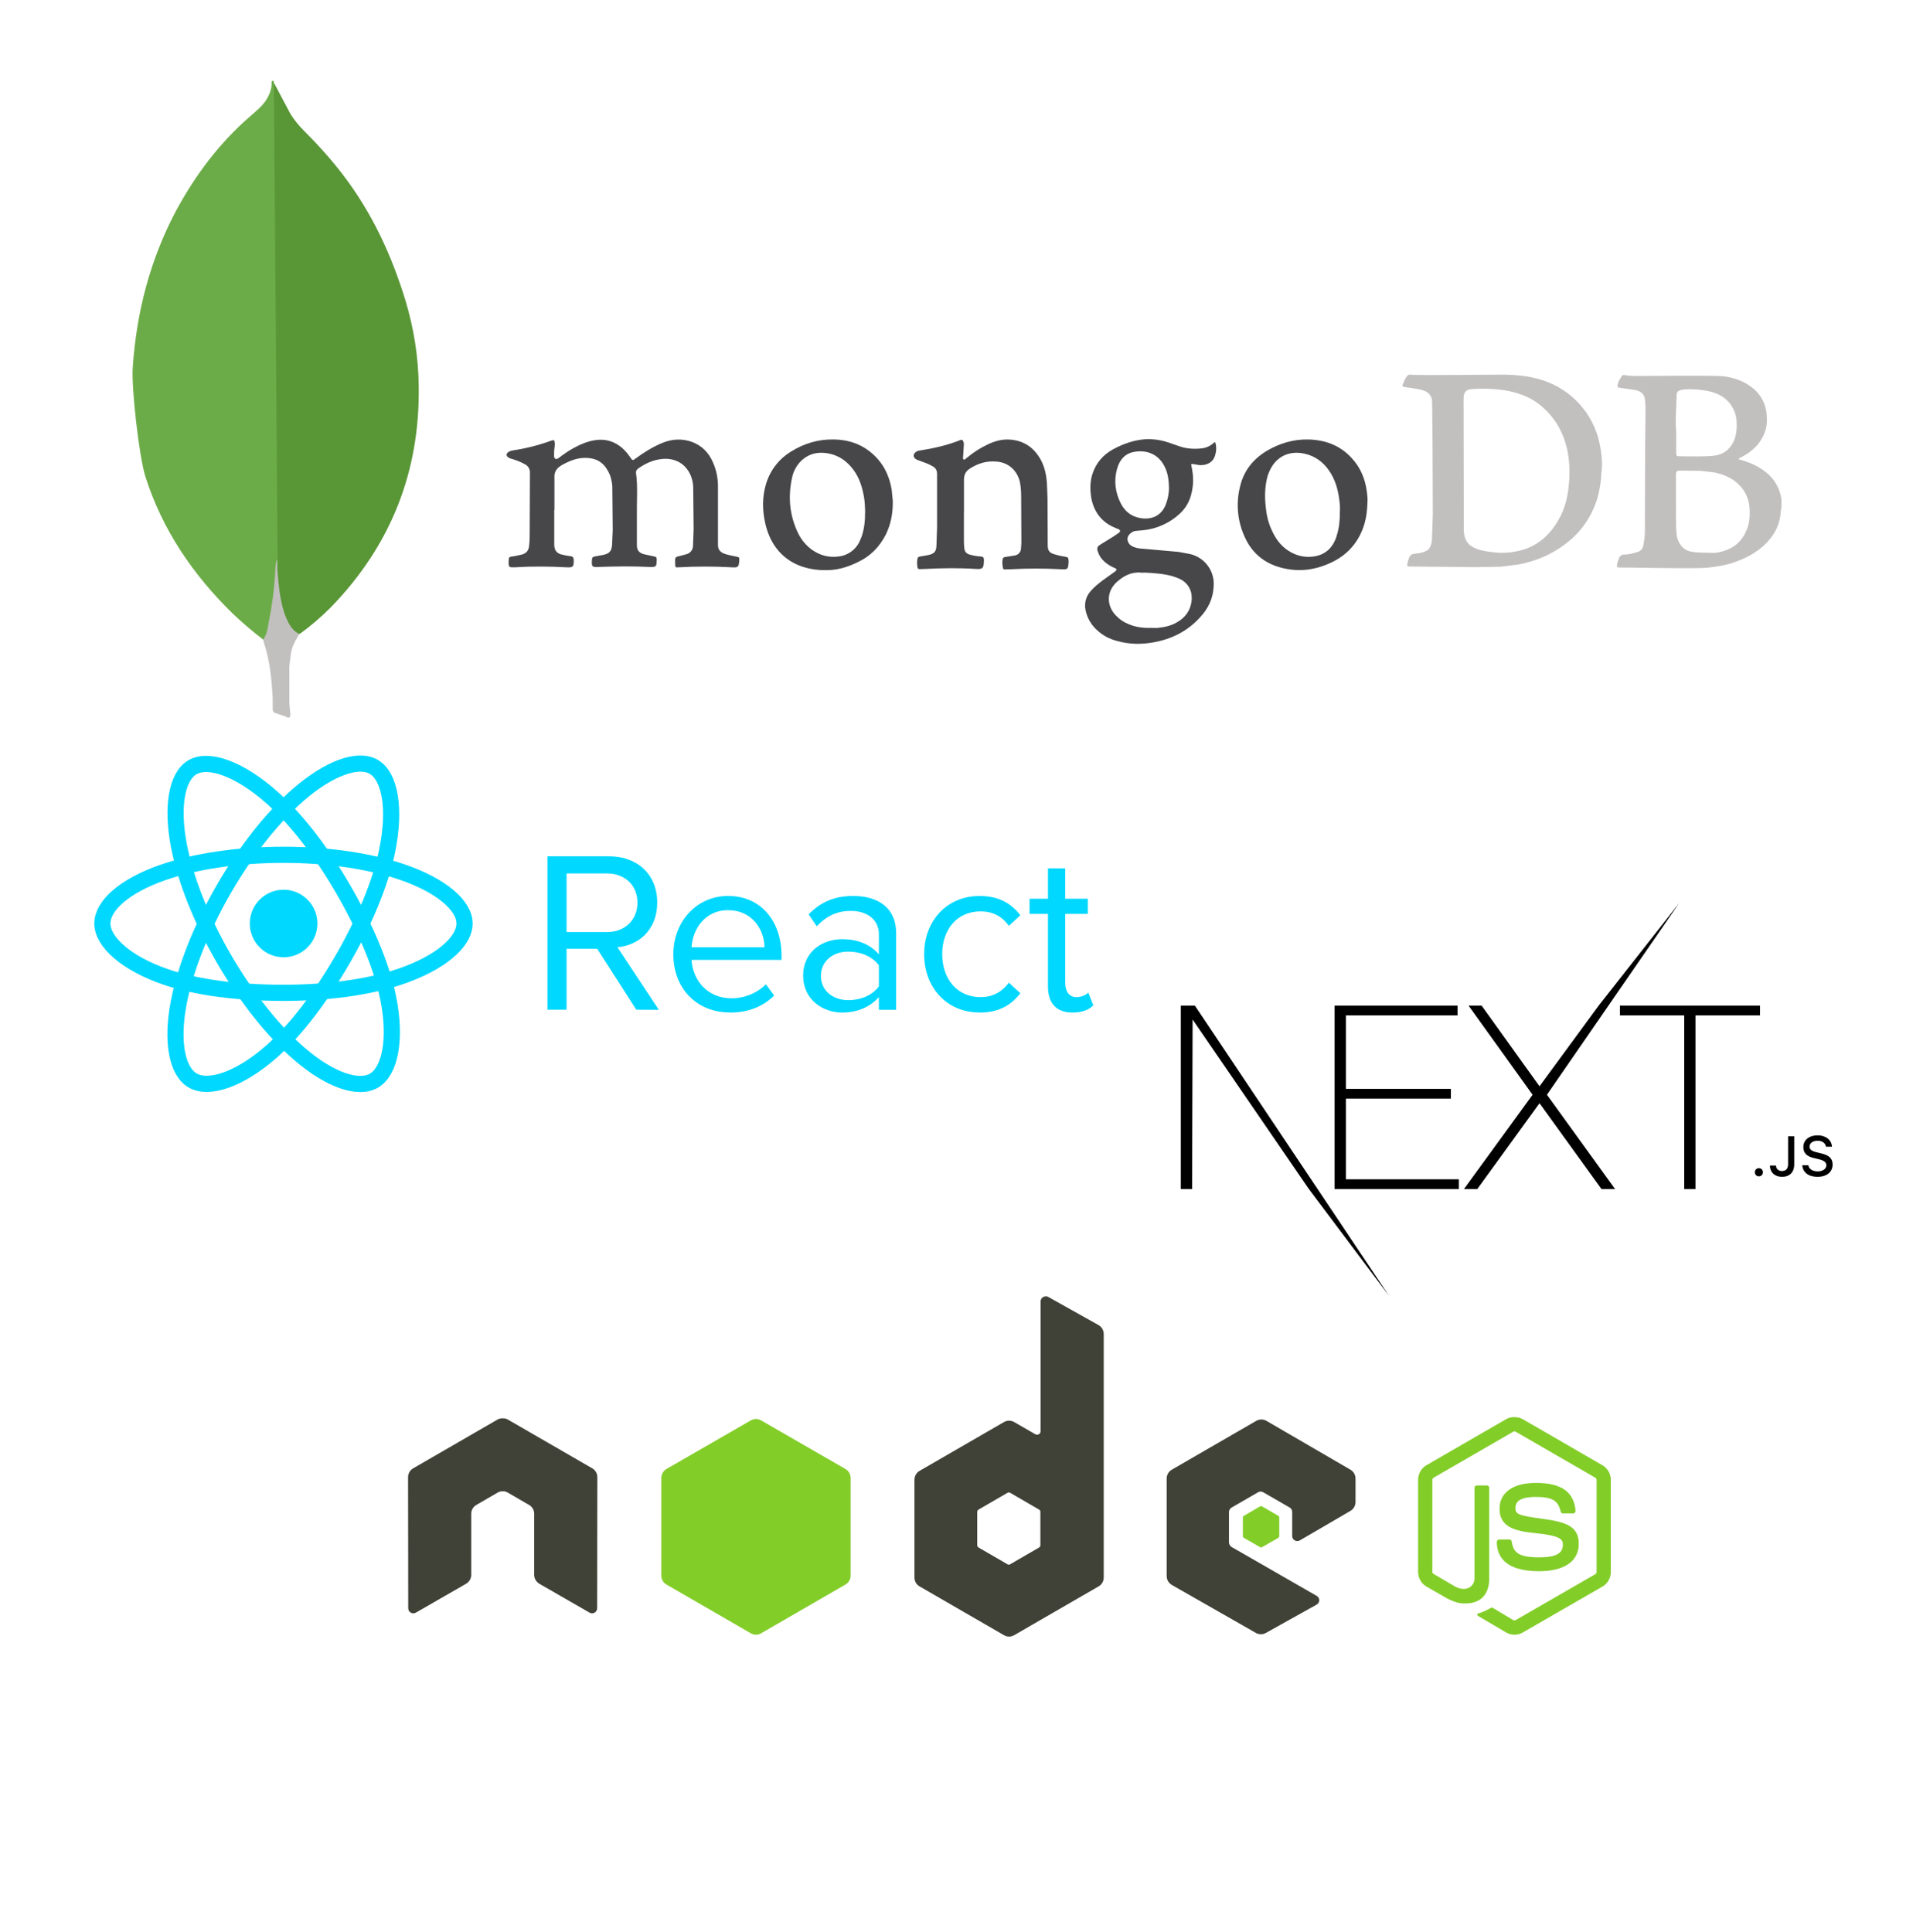 <svg  zoomAndPan="magnify" viewBox="0 0 1190.25 1202.25" preserveAspectRatio="xMidYMid meet" version="1.0"><defs><clipPath id="ff126cfe27"><path d="M 253 806.652 L 844 806.652 L 844 1018.859 L 253 1018.859 Z M 253 806.652 " clip-rule="nonzero"/></clipPath><clipPath id="840d338582"><path d="M 55.754 474 L 347 474 L 347 675 L 55.754 675 Z M 55.754 474 " clip-rule="nonzero"/></clipPath><clipPath id="1f9c7c6663"><path d="M 55.754 465.344 L 301 465.344 L 301 684.297 L 55.754 684.297 Z M 55.754 465.344 " clip-rule="nonzero"/></clipPath><clipPath id="dc10f40953"><path d="M 163 348 L 187 348 L 187 446.43 L 163 446.43 Z M 163 348 " clip-rule="nonzero"/></clipPath><clipPath id="12ee7e99b9"><path d="M 734.633 561.98 L 1140.297 561.98 L 1140.297 806.43 L 734.633 806.43 Z M 734.633 561.98 " clip-rule="nonzero"/></clipPath></defs><path fill="#83cd29" d="M 942.273 881.766 C 940.453 881.766 938.68 882.141 937.113 883.031 L 887.5 911.73 C 884.289 913.582 882.336 917.086 882.336 920.805 L 882.336 978.105 C 882.336 981.824 884.289 985.32 887.5 987.18 L 900.457 994.656 C 906.75 997.766 909.074 997.715 911.938 997.715 C 921.258 997.715 926.578 992.051 926.578 982.203 L 926.578 925.672 C 926.578 924.875 925.887 924.301 925.105 924.301 L 918.891 924.301 C 918.094 924.301 917.414 924.887 917.414 925.672 L 917.414 982.23 C 917.414 986.594 912.879 990.984 905.512 987.297 L 892.043 979.383 C 891.566 979.121 891.199 978.648 891.199 978.117 L 891.199 920.816 C 891.199 920.277 891.562 919.723 892.043 919.445 L 941.555 890.848 C 942.016 890.582 942.57 890.582 943.027 890.848 L 992.535 919.445 C 993.008 919.73 993.379 920.258 993.379 920.816 L 993.379 978.117 C 993.379 978.664 993.105 979.223 992.641 979.488 L 943.027 1008.086 C 942.59 1008.34 942.004 1008.34 941.555 1008.086 L 928.809 1000.488 C 928.43 1000.266 927.91 1000.281 927.547 1000.488 C 924.027 1002.484 923.367 1002.719 920.066 1003.863 C 919.254 1004.148 918.016 1004.59 920.488 1005.977 L 937.133 1015.801 C 938.715 1016.719 940.48 1017.172 942.293 1017.172 C 944.133 1017.172 945.871 1016.734 947.457 1015.801 L 997.07 987.203 C 1000.281 985.332 1002.23 981.852 1002.23 978.129 L 1002.23 920.832 C 1002.23 917.109 1000.281 913.617 997.07 911.758 L 947.457 883.059 C 945.902 882.168 944.117 881.793 942.293 881.793 Z M 955.547 922.707 C 941.422 922.707 933.008 928.73 933.008 938.746 C 933.008 949.598 941.355 952.598 954.918 953.941 C 971.137 955.531 972.402 957.918 972.402 961.117 C 972.402 966.664 967.988 969.031 957.551 969.031 C 944.438 969.031 941.555 965.75 940.59 959.203 C 940.477 958.504 939.938 957.938 939.223 957.938 L 932.781 957.938 C 932.586 957.941 932.398 957.984 932.223 958.059 C 932.043 958.137 931.887 958.242 931.746 958.379 C 931.609 958.516 931.504 958.676 931.426 958.855 C 931.352 959.035 931.312 959.219 931.305 959.414 C 931.305 967.777 935.848 977.668 957.535 977.668 C 973.234 977.668 982.289 971.508 982.289 960.68 C 982.289 949.973 974.977 947.082 959.75 945.062 C 944.375 943.008 942.895 942.027 942.895 938.414 C 942.895 935.434 944.141 931.449 955.535 931.449 C 965.715 931.449 969.477 933.648 971.02 940.523 C 971.156 941.168 971.723 941.695 972.391 941.695 L 978.832 941.695 C 979.227 941.695 979.609 941.453 979.887 941.168 C 980.152 940.863 980.344 940.523 980.305 940.113 C 979.312 928.27 971.43 922.703 955.551 922.703 Z M 955.547 922.707 " fill-opacity="1" fill-rule="nonzero"/><g clip-path="url(#ff126cfe27)"><path fill="#404137" d="M 650.594 806.652 C 650.031 806.656 649.504 806.797 649.016 807.074 C 648.527 807.359 648.145 807.75 647.863 808.238 C 647.578 808.727 647.438 809.254 647.434 809.82 L 647.434 890.543 C 647.434 891.332 647.066 892.043 646.379 892.441 C 646.039 892.641 645.672 892.738 645.273 892.738 C 644.879 892.738 644.512 892.641 644.168 892.441 L 631 884.844 C 630.52 884.566 630.012 884.355 629.477 884.211 C 628.941 884.066 628.395 883.992 627.84 883.992 C 627.285 883.992 626.742 884.066 626.203 884.211 C 625.668 884.355 625.16 884.566 624.68 884.844 L 572.121 915.23 C 570.156 916.367 568.961 918.551 568.961 920.824 L 568.961 981.602 C 568.957 982.156 569.031 982.703 569.172 983.242 C 569.316 983.781 569.527 984.289 569.805 984.77 C 570.082 985.254 570.418 985.691 570.809 986.082 C 571.203 986.477 571.641 986.812 572.121 987.09 L 624.684 1017.477 C 625.164 1017.758 625.672 1017.969 626.207 1018.113 C 626.742 1018.258 627.289 1018.332 627.844 1018.332 C 628.398 1018.332 628.945 1018.258 629.48 1018.113 C 630.016 1017.969 630.523 1017.758 631.004 1017.477 L 683.566 987.09 C 684.047 986.812 684.484 986.477 684.879 986.082 C 685.27 985.691 685.605 985.254 685.883 984.77 C 686.16 984.289 686.371 983.781 686.516 983.242 C 686.656 982.703 686.73 982.156 686.727 981.602 L 686.727 830.078 C 686.727 827.773 685.473 825.609 683.465 824.488 L 652.176 806.965 C 651.684 806.688 651.141 806.641 650.594 806.645 Z M 312.461 882.52 C 311.457 882.562 310.516 882.738 309.613 883.262 L 257.051 913.648 C 256.57 913.926 256.133 914.262 255.742 914.652 C 255.348 915.047 255.012 915.484 254.734 915.965 C 254.457 916.445 254.246 916.957 254.105 917.492 C 253.961 918.031 253.891 918.578 253.895 919.133 L 254 1000.703 C 254 1001.836 254.586 1002.891 255.582 1003.445 C 256.559 1004.031 257.77 1004.031 258.742 1003.445 L 289.922 985.508 C 291.898 984.332 293.184 982.285 293.184 980.02 L 293.184 941.926 C 293.184 939.652 294.379 937.57 296.348 936.441 L 309.621 928.738 C 310.598 928.168 311.648 927.887 312.781 927.895 C 313.91 927.887 314.965 928.168 315.941 928.738 L 329.207 936.434 C 331.176 937.566 332.367 939.648 332.367 941.922 L 332.367 980.012 C 332.367 982.281 333.684 984.34 335.633 985.496 L 366.812 1003.438 C 367.793 1004.023 369 1004.023 369.973 1003.438 C 370.938 1002.879 371.551 1001.828 371.551 1000.695 L 371.656 919.129 C 371.66 918.57 371.59 918.023 371.449 917.488 C 371.309 916.949 371.098 916.438 370.82 915.957 C 370.543 915.477 370.207 915.039 369.812 914.645 C 369.418 914.254 368.98 913.918 368.5 913.641 L 315.938 883.266 C 315.047 882.742 314.102 882.566 313.09 882.523 L 312.461 882.523 Z M 784.789 883.262 C 783.66 883.258 782.605 883.539 781.629 884.105 L 729.062 914.496 C 727.102 915.633 725.902 917.711 725.902 919.98 L 725.902 980.758 C 725.902 983.043 727.188 985.113 729.168 986.242 L 781.309 1016.012 C 783.234 1017.113 785.582 1017.195 787.523 1016.117 L 819.125 998.492 C 820.129 997.938 820.805 996.895 820.809 995.75 C 820.812 994.605 820.219 993.578 819.227 993.008 L 766.344 962.617 C 765.355 962.055 764.66 960.906 764.66 959.77 L 764.66 940.762 C 764.66 939.629 765.363 938.586 766.344 938.02 L 782.777 928.523 C 783.758 927.957 784.957 927.957 785.941 928.523 L 802.41 938.02 C 802.902 938.301 803.285 938.688 803.57 939.18 C 803.852 939.668 803.992 940.195 803.992 940.762 L 803.992 955.746 C 803.988 956.312 804.129 956.84 804.41 957.332 C 804.695 957.82 805.082 958.207 805.57 958.488 C 806.555 959.059 807.75 959.062 808.734 958.488 L 840.223 940.129 C 842.18 938.988 843.387 936.906 843.387 934.645 L 843.387 919.977 C 843.387 919.422 843.316 918.875 843.172 918.34 C 843.027 917.801 842.816 917.293 842.539 916.812 C 842.262 916.328 841.926 915.891 841.535 915.5 C 841.145 915.105 840.707 914.77 840.227 914.492 L 787.977 884.102 C 787 883.535 785.945 883.254 784.816 883.258 Z M 627.625 928.637 C 627.922 928.633 628.203 928.703 628.465 928.844 L 646.48 939.289 C 646.969 939.574 647.32 940.098 647.32 940.66 L 647.32 961.555 C 647.32 962.121 646.969 962.645 646.48 962.926 L 628.465 973.371 C 627.977 973.652 627.379 973.652 626.887 973.371 L 608.875 962.926 C 608.383 962.641 608.031 962.117 608.031 961.555 L 608.031 940.668 C 608.031 940.102 608.383 939.582 608.875 939.297 L 626.887 928.852 C 627.133 928.711 627.348 928.641 627.625 928.641 Z M 627.625 928.637 " fill-opacity="1" fill-rule="nonzero"/></g><path fill="#83cd29" d="M 470.355 882.941 C 469.227 882.941 468.172 883.223 467.195 883.785 L 414.629 914.07 C 412.664 915.207 411.473 917.391 411.473 919.664 L 411.473 980.441 C 411.469 980.996 411.539 981.543 411.684 982.082 C 411.824 982.617 412.035 983.129 412.312 983.609 C 412.59 984.09 412.926 984.527 413.32 984.922 C 413.711 985.312 414.148 985.648 414.629 985.926 L 467.195 1016.316 C 467.672 1016.594 468.18 1016.805 468.719 1016.949 C 469.254 1017.094 469.801 1017.168 470.355 1017.168 C 470.91 1017.168 471.453 1017.094 471.988 1016.949 C 472.527 1016.805 473.035 1016.594 473.516 1016.316 L 526.078 985.926 C 526.559 985.648 526.996 985.312 527.387 984.918 C 527.781 984.527 528.117 984.09 528.395 983.609 C 528.672 983.125 528.883 982.617 529.023 982.078 C 529.168 981.543 529.238 980.996 529.238 980.438 L 529.238 919.664 C 529.238 917.391 528.043 915.207 526.074 914.074 L 473.512 883.789 C 472.535 883.223 471.48 882.941 470.352 882.945 Z M 784.688 937.18 C 784.477 937.18 784.242 937.18 784.055 937.281 L 773.941 943.191 C 773.527 943.422 773.316 943.773 773.309 944.246 L 773.309 955.855 C 773.309 956.289 773.562 956.691 773.941 956.91 L 784.055 962.715 C 784.438 962.953 784.824 962.953 785.211 962.715 L 795.32 956.91 C 795.695 956.695 795.953 956.289 795.953 955.855 L 795.953 944.246 C 795.953 943.809 795.699 943.41 795.32 943.191 L 785.211 937.281 C 785.023 937.168 784.895 937.176 784.684 937.176 Z M 784.688 937.18 " fill-opacity="1" fill-rule="nonzero"/><path fill="#00d8ff" d="M 197.473 574.625 C 197.477 575.312 197.441 576 197.375 576.688 C 197.305 577.371 197.203 578.051 197.07 578.727 C 196.938 579.402 196.77 580.07 196.57 580.727 C 196.367 581.387 196.137 582.035 195.875 582.668 C 195.609 583.305 195.316 583.926 194.992 584.535 C 194.668 585.141 194.312 585.73 193.93 586.305 C 193.547 586.875 193.137 587.43 192.699 587.961 C 192.262 588.492 191.801 589.004 191.312 589.488 C 190.828 589.977 190.316 590.438 189.785 590.875 C 189.25 591.312 188.699 591.723 188.125 592.105 C 187.555 592.488 186.965 592.84 186.355 593.164 C 185.746 593.488 185.125 593.785 184.488 594.047 C 183.852 594.309 183.207 594.543 182.547 594.742 C 181.887 594.941 181.219 595.109 180.543 595.242 C 179.867 595.379 179.188 595.477 178.5 595.547 C 177.816 595.613 177.129 595.648 176.441 595.648 C 175.75 595.648 175.062 595.613 174.379 595.547 C 173.691 595.477 173.012 595.379 172.336 595.242 C 171.66 595.109 170.992 594.941 170.332 594.742 C 169.676 594.543 169.027 594.309 168.391 594.047 C 167.754 593.785 167.133 593.488 166.523 593.164 C 165.918 592.84 165.328 592.488 164.754 592.105 C 164.18 591.723 163.629 591.312 163.094 590.875 C 162.562 590.438 162.055 589.977 161.566 589.488 C 161.078 589.004 160.617 588.492 160.18 587.961 C 159.742 587.43 159.332 586.875 158.949 586.305 C 158.566 585.73 158.215 585.141 157.891 584.535 C 157.562 583.926 157.27 583.305 157.008 582.668 C 156.742 582.035 156.512 581.387 156.312 580.727 C 156.109 580.07 155.945 579.402 155.809 578.727 C 155.676 578.051 155.574 577.371 155.508 576.688 C 155.438 576 155.406 575.312 155.406 574.625 C 155.406 573.938 155.438 573.25 155.508 572.566 C 155.574 571.879 155.676 571.199 155.809 570.523 C 155.945 569.848 156.109 569.184 156.312 568.523 C 156.512 567.863 156.742 567.215 157.008 566.582 C 157.27 565.945 157.562 565.324 157.891 564.715 C 158.215 564.109 158.566 563.52 158.949 562.945 C 159.332 562.375 159.742 561.82 160.18 561.289 C 160.617 560.758 161.078 560.246 161.566 559.762 C 162.055 559.273 162.562 558.812 163.094 558.375 C 163.629 557.938 164.18 557.527 164.754 557.145 C 165.328 556.766 165.918 556.41 166.523 556.086 C 167.133 555.762 167.754 555.469 168.391 555.203 C 169.027 554.941 169.676 554.707 170.332 554.508 C 170.992 554.309 171.66 554.141 172.336 554.008 C 173.012 553.871 173.691 553.773 174.379 553.703 C 175.062 553.637 175.75 553.602 176.441 553.602 C 177.129 553.602 177.816 553.637 178.5 553.703 C 179.188 553.773 179.867 553.871 180.543 554.008 C 181.219 554.141 181.887 554.309 182.547 554.508 C 183.207 554.707 183.852 554.941 184.488 555.203 C 185.125 555.469 185.746 555.762 186.355 556.086 C 186.965 556.41 187.555 556.766 188.125 557.145 C 188.699 557.527 189.25 557.938 189.785 558.375 C 190.316 558.812 190.828 559.273 191.312 559.762 C 191.801 560.246 192.262 560.758 192.699 561.289 C 193.137 561.82 193.547 562.375 193.93 562.945 C 194.312 563.52 194.668 564.109 194.992 564.715 C 195.316 565.324 195.609 565.945 195.875 566.582 C 196.137 567.215 196.367 567.863 196.57 568.523 C 196.77 569.184 196.938 569.848 197.07 570.523 C 197.203 571.199 197.305 571.879 197.375 572.566 C 197.441 573.25 197.477 573.938 197.473 574.625 Z M 197.473 574.625 " fill-opacity="1" fill-rule="nonzero"/><g clip-path="url(#840d338582)"><path stroke-linecap="butt" transform="matrix(0.419, 0, 0, 0.419, 63.428, 475.05)" fill="none" stroke-linejoin="miter" d="M 269.534 135.628 C 336.89 135.628 399.458 145.295 446.636 161.534 C 503.484 181.11 538.438 210.773 538.438 237.629 C 538.438 265.623 501.397 297.132 440.347 317.36 C 394.204 332.648 333.471 340.628 269.534 340.628 C 203.975 340.628 141.901 333.142 95.226 317.193 C 36.189 297.01 0.62 265.083 0.62 237.629 C 0.62 210.987 33.991 181.558 90.037 162.01 C 137.392 145.5 201.506 135.628 269.524 135.628 Z M 269.534 135.628 " stroke="#00d8ff" stroke-width="24" stroke-opacity="1" stroke-miterlimit="4"/></g><g clip-path="url(#1f9c7c6663)"><path stroke-linecap="butt" transform="matrix(0.419, 0, 0, 0.419, 63.428, 475.05)" fill="none" stroke-linejoin="miter" d="M 180.74 186.918 C 214.391 128.572 254.022 79.202 291.66 46.436 C 337.011 6.976 380.164 -8.48 403.427 4.934 C 427.677 18.917 436.472 66.748 423.494 129.737 C 413.693 177.354 390.263 233.947 358.318 289.338 C 325.571 346.128 288.073 396.159 250.938 428.609 C 203.956 469.672 158.54 484.541 134.765 470.819 C 111.679 457.516 102.856 413.899 113.924 355.59 C 123.278 306.323 146.755 245.851 180.731 186.927 Z M 180.74 186.918 " stroke="#00d8ff" stroke-width="24" stroke-opacity="1" stroke-miterlimit="4"/><path stroke-linecap="butt" transform="matrix(0.419, 0, 0, 0.419, 63.428, 475.05)" fill="none" stroke-linejoin="miter" d="M 180.824 289.478 C 147.081 231.197 124.097 172.198 114.511 123.23 C 102.968 64.231 111.129 19.122 134.373 5.661 C 158.596 -8.368 204.432 7.908 252.513 50.603 C 288.874 82.885 326.204 131.433 358.234 186.769 C 391.074 243.502 415.696 300.982 425.274 349.353 C 437.385 410.561 427.584 457.33 403.818 471.089 C 380.76 484.438 338.567 470.306 293.579 431.592 C 255.569 398.881 214.894 348.337 180.815 289.469 Z M 180.824 289.478 " stroke="#00d8ff" stroke-width="24" stroke-opacity="1" stroke-miterlimit="4"/></g><path fill="#00d8ff" d="M 409.93 628.336 L 384.148 589.406 C 397.176 588.258 408.918 578.824 408.918 561.586 C 408.918 544.043 396.465 532.816 378.992 532.816 L 340.621 532.816 L 340.621 628.262 L 352.508 628.262 L 352.508 590.34 L 371.555 590.34 L 395.895 628.262 Z M 377.57 579.965 L 352.512 579.965 L 352.512 543.477 L 377.57 543.477 C 388.887 543.477 396.613 550.914 396.613 561.652 C 396.613 572.387 388.879 579.977 377.57 579.977 Z M 454.176 630.047 C 465.496 630.047 474.797 626.328 481.672 619.461 L 476.516 612.445 C 471.07 618.027 463.055 621.176 455.18 621.176 C 440.293 621.176 431.125 610.301 430.266 597.281 L 486.246 597.281 L 486.246 594.562 C 486.246 573.816 473.93 557.496 453.02 557.496 C 433.262 557.496 418.949 573.668 418.949 593.703 C 418.949 615.312 433.695 629.992 454.172 629.992 Z M 475.664 589.402 L 430.27 589.402 C 430.848 578.816 438.141 566.355 452.895 566.355 C 468.648 566.355 475.516 579.094 475.664 589.402 Z M 557.57 628.328 L 557.57 580.82 C 557.57 564.078 545.406 557.488 530.797 557.488 C 519.48 557.488 510.605 561.211 503.164 568.941 L 508.176 576.379 C 514.328 569.797 521.066 566.793 529.367 566.793 C 539.391 566.793 546.84 572.086 546.84 581.387 L 546.84 593.836 C 541.254 587.395 533.383 584.387 523.93 584.387 C 512.188 584.387 499.719 591.688 499.719 607.141 C 499.719 622.168 512.176 630.043 523.93 630.043 C 533.238 630.043 541.117 626.75 546.84 620.453 L 546.84 628.316 Z M 527.797 622.316 C 517.773 622.316 510.754 616.027 510.754 607.293 C 510.754 598.418 517.773 592.125 527.797 592.125 C 535.387 592.125 542.684 594.984 546.84 600.711 L 546.84 613.734 C 542.691 619.457 535.387 622.324 527.797 622.324 Z M 609.5 630.047 C 622.102 630.047 629.543 624.895 634.848 618.027 L 627.688 611.449 C 623.105 617.598 617.234 620.461 610.137 620.461 C 595.387 620.461 586.23 609.012 586.23 593.703 C 586.23 578.395 595.391 567.09 610.137 567.09 C 617.293 567.09 623.164 569.812 627.688 576.102 L 634.848 569.52 C 629.551 562.648 622.102 557.504 609.5 557.504 C 588.879 557.504 574.988 573.246 574.988 593.707 C 574.988 614.316 588.879 630 609.5 630 Z M 667.359 630.047 C 673.652 630.047 677.527 628.184 680.25 625.613 L 677.102 617.598 C 675.668 619.172 672.867 620.461 669.797 620.461 C 665.078 620.461 662.777 616.742 662.777 611.586 L 662.777 568.656 L 676.816 568.656 L 676.816 559.215 L 662.777 559.215 L 662.777 540.324 L 652.035 540.324 L 652.035 559.215 L 640.578 559.215 L 640.578 568.66 L 652.035 568.66 L 652.035 613.887 C 652.035 624.191 657.191 630.059 667.359 630.059 Z M 667.359 630.047 " fill-opacity="1" fill-rule="evenodd"/><path fill="#599636" d="M 170.297 51.254 L 180.863 71.137 C 183.172 74.734 185.836 78.043 188.852 81.07 C 197.707 89.922 206.129 99.203 213.672 109.145 C 231.59 132.684 243.68 158.82 252.32 187.121 C 257.496 204.402 260.309 222.113 260.523 240.035 C 261.395 293.602 243.031 339.602 205.898 377.832 C 199.871 383.902 193.395 389.445 186.469 394.465 C 182.785 394.465 181.066 391.555 179.555 389.062 C 176.648 384.211 175.02 378.906 174.156 373.516 C 172.855 367.035 171.992 360.559 172.43 353.855 L 172.43 350.832 C 172.215 350.18 168.977 52.777 170.266 51.266 Z M 170.297 51.254 " fill-opacity="1" fill-rule="nonzero"/><path fill="#6cac48" d="M 170.297 50.617 C 169.859 49.742 169.422 50.402 168.996 50.828 C 169.211 55.145 167.699 59.035 165.312 62.711 C 162.723 66.395 159.262 69.188 155.812 72.215 C 136.594 88.848 121.488 108.934 109.391 131.395 C 93.41 161.633 84.996 194.027 82.629 228.156 C 81.562 240.473 86.508 283.883 90.406 296.402 C 100.973 329.668 119.977 357.523 144.699 381.711 C 150.75 387.531 157.227 392.941 163.918 398.121 C 165.855 398.121 166.078 396.395 166.504 395.094 C 167.355 392.332 168.004 389.523 168.445 386.668 C 170.383 375.871 171.469 365.066 172.758 354.273 L 170.383 50.617 Z M 170.297 50.617 " fill-opacity="1" fill-rule="nonzero"/><g clip-path="url(#dc10f40953)"><path fill="#c2bfbf" d="M 180.895 407.633 C 181.328 402.668 183.801 398.566 186.293 394.465 C 183.703 393.398 181.758 391.227 180.242 388.84 C 178.945 386.676 177.867 383.988 177.004 381.711 C 173.98 372.641 173.32 363.137 172.469 353.848 L 172.469 348.223 C 171.402 349.094 171.168 356.426 171.168 357.512 C 170.52 367.445 169.23 377.172 167.289 386.668 C 166.641 390.547 166.223 394.445 163.84 397.898 C 163.84 398.332 163.84 398.77 164.051 399.41 C 167.93 410.855 169.016 422.523 169.676 434.402 L 169.676 438.719 C 169.676 443.898 169.461 442.82 173.777 444.535 C 175.504 445.188 177.461 445.41 179.176 446.699 C 180.477 446.699 180.691 445.633 180.691 444.762 L 180.039 437.633 L 180.039 417.75 C 179.828 414.297 180.477 410.836 180.914 407.594 Z M 180.895 407.633 " fill-opacity="1" fill-rule="nonzero"/></g><path fill="#47474a" d="M 344.84 317.301 L 344.84 337.867 C 344.82 338.684 344.863 339.496 344.98 340.305 C 345.246 342.742 346.742 344.227 348.941 344.91 C 350.992 345.449 353.07 345.855 355.176 346.129 C 356.395 346.266 356.801 346.801 356.941 348.109 C 357.078 352.711 356.672 353.258 352.207 352.98 C 341.793 352.434 331.367 352.309 320.953 352.98 L 319.965 352.98 C 316.715 353.117 316.449 352.84 316.449 349.594 C 316.449 349.047 316.586 348.375 316.586 347.832 C 316.586 346.84 317.262 346.344 318.211 346.344 C 320.391 346.078 322.41 345.531 324.449 345.125 C 327.289 344.453 328.902 342.691 329.18 339.848 C 329.574 336.738 329.574 333.492 329.574 330.371 L 329.715 294.105 C 329.738 293.582 329.684 293.062 329.559 292.551 C 329.434 292.039 329.242 291.555 328.977 291.102 C 328.715 290.645 328.395 290.234 328.012 289.867 C 327.633 289.504 327.211 289.199 326.746 288.957 C 324.289 287.594 321.715 286.508 319.023 285.707 C 318.211 285.441 317.398 285.312 316.727 284.895 C 314.746 283.945 314.695 282.191 316.586 281.102 C 317.262 280.707 318.07 280.43 318.883 280.293 C 327.117 279.078 335.141 277.047 342.961 274.199 C 344.586 273.656 344.992 273.805 345.141 275.418 C 345.277 276.41 345.141 277.598 345 278.527 C 344.734 280.293 344.734 282.043 344.734 283.68 C 344.734 284.352 344.871 285.035 345.543 285.441 C 346.219 285.848 346.902 285.441 347.523 285.043 C 350.367 282.867 353.207 280.848 356.316 279.102 C 360.77 276.668 365.523 274.5 370.672 273.824 C 376.906 273.012 382.305 274.637 387.047 278.695 C 389.016 280.461 390.727 282.445 392.184 284.648 C 393.539 286.629 393.668 286.68 395.43 285.32 C 400.578 281.531 405.984 278.152 411.805 275.715 C 417.895 273.141 424.121 272.746 430.34 274.902 C 436.695 277.203 441.031 281.668 443.605 287.758 C 445.781 292.629 446.715 297.66 446.715 302.91 L 446.715 339.176 C 446.715 341.609 447.703 343.137 450.098 344.324 C 452.672 345.316 455.516 345.809 458.219 346.355 C 459.98 346.75 459.98 346.75 459.98 348.535 C 459.711 352.988 459.305 353.266 454.969 352.988 C 444.102 352.379 433.234 352.379 422.367 352.988 C 420.191 353.129 420.191 353.129 420.07 350.961 L 420.07 350.285 C 419.934 346.621 419.934 346.621 423.457 345.828 L 426.973 344.879 C 427.566 344.738 428.125 344.504 428.641 344.18 C 429.156 343.852 429.605 343.445 429.988 342.969 C 430.367 342.488 430.66 341.961 430.863 341.383 C 431.066 340.809 431.168 340.211 431.172 339.602 L 431.566 329.449 L 431.301 302.93 C 431.195 300.547 430.699 298.242 429.812 296.027 C 426.43 287.77 418.992 284.797 411.816 285.609 C 406.398 286.152 401.668 288.312 397.203 291.434 C 396.254 292.105 395.578 292.918 395.719 294.273 C 396.938 302.941 396.113 311.605 396.262 320.262 L 396.262 339.074 C 396.262 342.465 397.617 344.086 400.867 344.898 L 407.102 346.254 C 408.055 346.395 408.59 346.801 408.59 347.879 L 408.59 348.871 C 408.449 352.664 408.191 352.832 404.391 352.793 C 393.57 352.246 382.738 352.395 372.059 352.793 C 368.395 352.93 368.098 352.523 368.266 348.832 C 368.402 346.652 368.66 346.531 370.699 346.129 L 375.156 345.316 C 379.117 344.504 380.57 343.016 380.84 338.82 L 381.234 329.746 L 380.969 302.543 C 380.699 299.156 379.977 295.91 378.125 292.801 C 375.422 287.789 371.195 285.223 365.402 284.945 C 359.582 284.551 354.445 286.707 349.562 289.402 C 346.18 291.383 344.691 293.73 344.961 297.66 L 344.961 317.418 Z M 599.738 318.121 L 599.738 337.203 C 599.758 338.562 599.848 339.914 600.004 341.266 C 600.035 341.715 600.133 342.148 600.305 342.562 C 600.473 342.98 600.703 343.359 600.996 343.703 C 601.289 344.043 601.629 344.332 602.016 344.562 C 602.402 344.797 602.812 344.961 603.254 345.059 C 605.594 345.742 607.984 346.148 610.422 346.277 C 611.777 346.414 612.043 346.949 612.184 348.039 L 612.184 348.988 C 612.043 353.723 611.508 354.266 606.906 354 C 596.609 353.328 586.344 353.457 576.059 354 L 572.098 354.141 C 571.285 354.141 571.105 353.742 570.879 353.188 C 570.48 351.293 570.48 349.398 570.879 347.504 C 571.02 346.691 571.551 346.512 572.363 346.285 C 574.344 346.02 576.027 345.613 577.91 345.297 C 581.293 344.484 582.512 343.117 582.641 339.609 L 583.035 328.242 L 583.035 294.949 C 583.035 292.512 582.086 291.027 579.93 289.938 C 577.492 288.582 574.918 287.641 572.207 286.688 C 571.395 286.422 570.582 286.145 569.91 285.738 C 568.148 284.52 567.93 282.766 569.641 281.41 C 570.43 280.766 571.328 280.402 572.344 280.32 C 581.008 278.965 589.391 277.074 597.512 273.824 C 598.461 273.43 598.867 273.688 599.273 274.5 C 599.68 275.309 599.816 276.262 599.668 277.203 L 599.273 283.559 C 599.273 284.371 598.875 285.539 599.539 285.855 C 600.352 286.402 600.895 285.184 601.57 284.867 C 605.582 281.5 609.957 278.703 614.695 276.48 C 618.895 274.5 623.211 273.23 628.09 273.508 C 637.16 274.051 643.656 278.656 647.844 286.641 C 650.02 290.84 650.949 295.434 651.355 300.176 L 651.754 310.078 L 651.891 339.988 C 652.031 342.285 652.844 343.781 655.141 344.594 C 657.523 345.387 659.961 345.977 662.445 346.355 C 664.621 346.621 664.742 347.027 664.879 349.059 L 664.879 349.73 C 664.613 354.336 664.336 354.465 659.73 354.188 C 649.633 353.648 639.531 353.648 629.43 354.188 C 628.07 354.328 626.727 354.188 625.469 354.328 C 624.656 354.328 624.113 354.188 623.984 353.375 C 623.715 351.613 623.438 349.859 623.844 347.961 C 623.984 347.148 624.391 346.742 625.328 346.602 L 631.566 345.613 C 633.746 345.066 634.953 343.633 635.23 341.652 L 635.496 337.859 L 635.359 309.574 C 635.359 306.328 635.219 303.078 634.547 299.832 C 632.922 292.898 627.645 287.945 620.488 287.254 C 614.25 286.578 608.609 288.203 603.441 291.582 C 600.867 293.207 599.777 295.504 599.777 298.344 L 599.777 318.785 C 599.777 318.391 599.777 318.391 599.918 318.391 Z M 599.738 318.121 " fill-opacity="1" fill-rule="nonzero"/><path fill="#c2bfbf" d="M 995.969 279.816 C 994.48 269.934 990.82 261.141 984.465 253.426 C 981.695 250.016 978.547 247.008 975.016 244.395 C 971.488 241.781 967.691 239.648 963.625 237.996 C 955.109 234.48 946.031 233.391 936.836 233.125 C 933.043 232.984 881.363 233.797 877.574 233.125 C 876.621 232.984 875.949 233.262 875.395 234.074 C 874.723 235.062 874.039 236.105 873.633 237.184 C 872.008 240.848 872.008 240.57 875.93 241.105 C 879.176 241.648 882.285 241.918 885.402 242.867 C 888.246 243.82 890.273 245.441 890.949 248.551 C 891.215 250.039 891.492 297.672 891.492 319.875 L 890.949 335.719 C 890.809 336.938 890.68 338.156 890.273 339.234 C 889.73 340.859 888.789 342.207 887.164 342.898 C 885.363 343.746 883.469 344.242 881.484 344.383 C 877.82 344.781 877.285 344.93 876.066 348.988 L 875.672 350.477 C 875.406 352.238 875.531 352.504 877.297 352.504 L 917.746 352.902 L 933.586 352.633 L 944.547 351.277 C 956.992 348.98 968.09 343.828 977.555 335.582 C 983.012 330.758 987.344 325.074 990.543 318.527 C 994.332 310.953 995.957 302.684 996.363 294.305 C 997.035 289.57 996.758 284.699 995.969 279.824 Z M 976.344 299.027 C 975.801 307.691 974.047 316.082 969.582 323.656 C 963.902 333.539 955.781 340.441 944.555 342.867 C 939.684 343.859 934.816 344.355 929.707 343.68 C 926.043 343.285 922.539 342.867 919.152 341.652 C 913.062 339.473 910.895 335.711 910.766 329.766 L 910.629 248.164 C 910.629 243.293 912.809 242.223 916.312 242.074 C 921.59 241.68 927.004 241.809 932.281 242.344 C 937.926 242.891 943.383 244.211 948.656 246.305 C 952.578 247.938 956.141 250.152 959.348 252.938 C 966.652 259.18 971.523 267 974.195 276.211 C 976.375 283.66 976.77 291.234 976.375 298.809 Z M 1108.41 312.297 C 1108.41 311.484 1108.41 310.812 1108.273 310 C 1107.055 302.555 1103.125 296.871 1097.047 292.543 C 1093.125 289.699 1088.66 287.809 1084.059 286.453 C 1083.246 286.184 1082.574 285.906 1081.762 285.777 C 1081.898 285.105 1082.305 284.965 1082.711 284.828 C 1085.414 283.469 1087.988 281.984 1090.285 279.953 C 1094.484 276.438 1097.215 272.102 1098.672 266.824 C 1099.48 263.98 1099.48 261.141 1099.215 258.156 C 1099.105 256.414 1098.801 254.707 1098.305 253.031 C 1097.812 251.355 1097.137 249.754 1096.281 248.23 C 1095.426 246.707 1094.41 245.301 1093.238 244.004 C 1092.066 242.711 1090.766 241.562 1089.336 240.559 C 1083.098 235.957 1075.801 234.062 1068.227 233.926 C 1053.613 233.656 1038.875 233.926 1024.27 233.926 C 1020.074 233.926 1015.887 234.191 1011.551 233.527 C 1010.738 233.391 1009.57 233.133 1008.977 234.074 C 1007.984 235.836 1006.797 237.59 1006.402 239.621 C 1006.262 240.57 1006.539 241.105 1007.621 241.242 L 1016.957 242.602 C 1020.617 243.145 1023.191 245.176 1023.449 248.422 C 1023.715 250.672 1023.848 252.926 1023.844 255.188 L 1023.578 280.488 L 1023.441 330.559 C 1023.441 333.531 1023.043 336.383 1022.488 339.352 C 1022.422 339.824 1022.289 340.277 1022.094 340.711 C 1021.895 341.145 1021.641 341.543 1021.328 341.902 C 1021.02 342.262 1020.664 342.57 1020.262 342.828 C 1019.859 343.086 1019.434 343.281 1018.977 343.414 C 1016.273 344.227 1013.699 345.039 1010.855 345.039 C 1010.477 345 1010.102 345.031 1009.73 345.121 C 1009.363 345.211 1009.016 345.363 1008.699 345.57 C 1008.379 345.781 1008.102 346.035 1007.871 346.34 C 1007.637 346.641 1007.461 346.973 1007.344 347.336 C 1006.797 348.555 1006.352 349.91 1006.125 351.129 C 1005.855 352.754 1006.262 353.309 1007.887 353.109 C 1009.105 352.969 1053.754 354.059 1062.141 353.246 C 1067.148 352.703 1072.039 352.031 1077.02 350.543 C 1085.531 347.84 1093.395 343.91 1099.609 337.273 C 1104.758 331.855 1107.727 325.359 1107.996 317.785 C 1108.391 316.023 1108.391 314.27 1108.391 312.367 Z M 1042.793 256.84 L 1043.191 246.016 C 1043.191 243.988 1044.004 243.047 1046.031 242.629 C 1049.277 241.957 1052.527 242.234 1055.773 242.363 C 1059.02 242.629 1062.129 243.035 1065.375 243.988 C 1071.316 245.75 1075.93 249.137 1078.641 254.812 C 1079.887 257.422 1080.52 260.176 1080.535 263.07 C 1080.672 266.863 1080.395 270.516 1078.91 274.16 C 1076.613 279.172 1072.969 282.422 1067.684 283.371 C 1062.395 284.32 1047.387 283.914 1045.09 283.914 C 1043.062 283.914 1042.914 283.648 1042.914 281.617 L 1042.914 268.875 C 1042.594 264.906 1042.547 260.934 1042.773 256.961 Z M 1086.75 329.648 C 1084.453 335.738 1080.258 339.949 1074.305 342.227 C 1071.059 343.445 1067.812 344.207 1064.406 343.988 C 1060.207 343.848 1056.02 343.988 1051.832 343.176 C 1046.152 341.957 1043.578 336.539 1043.172 332.621 C 1042.496 325.719 1042.902 318.676 1042.773 313.535 L 1042.773 295.672 C 1042.773 293.492 1043.043 292.828 1045.348 292.828 L 1058.07 292.969 L 1066.734 293.957 C 1072.82 295.312 1078.367 297.621 1082.703 302.344 C 1086.215 306.137 1088.117 310.734 1088.523 315.746 C 1088.918 320.477 1088.66 325.082 1086.898 329.551 Z M 1086.75 329.648 " fill-opacity="1" fill-rule="nonzero"/><path fill="#47474a" d="M 743.02 288.879 L 746.535 289.422 C 750.328 289.562 754.793 288.203 756.141 282.926 C 756.898 280.352 756.898 277.777 756.141 275.203 C 755.328 275.203 754.922 275.875 754.516 276.152 C 752.484 277.777 750.188 278.727 747.754 278.996 C 742.883 279.539 738.012 279.262 733.281 277.508 L 726.648 275.211 C 721.98 273.684 717.195 273.055 712.293 273.328 C 705.391 273.875 698.898 276.172 692.809 279.422 C 686.312 282.938 681.719 288.215 679.543 295.395 C 678.324 299.594 678.188 303.91 678.73 308.246 C 680.086 318.133 685.227 325.035 694.422 328.688 C 694.965 328.828 695.371 329.082 695.906 329.234 C 697.125 329.906 697.262 330.59 696.176 331.531 L 692.789 333.828 L 684.672 338.84 C 682.641 340.055 682.375 341.016 683.047 343.168 C 683.867 345.746 685.309 347.91 687.375 349.664 C 689.242 351.266 691.316 352.531 693.602 353.457 C 695.086 354.129 695.086 354.445 693.738 355.633 L 686.016 361.18 C 683.441 363.16 680.867 365.141 678.711 367.676 C 677.961 368.48 677.32 369.363 676.785 370.324 C 676.254 371.285 675.844 372.297 675.562 373.359 C 675.277 374.422 675.129 375.504 675.113 376.602 C 675.094 377.703 675.211 378.785 675.465 379.855 C 675.965 382.207 676.816 384.422 678.02 386.5 C 679.219 388.582 680.711 390.426 682.492 392.039 C 686.066 395.348 690.215 397.602 694.938 398.801 C 702.512 400.98 710.359 401.098 718.074 399.613 C 729.16 397.582 738.863 392.68 746.484 384.324 C 751.762 378.777 754.871 372.281 755.148 364.516 C 755.223 363.402 755.199 362.293 755.074 361.184 C 754.953 360.074 754.734 358.98 754.418 357.91 C 754.105 356.84 753.699 355.805 753.203 354.805 C 752.707 353.805 752.125 352.855 751.461 351.961 C 750.797 351.062 750.062 350.23 749.25 349.461 C 748.441 348.695 747.57 348.004 746.637 347.391 C 745.707 346.777 744.727 346.25 743.703 345.805 C 742.68 345.363 741.621 345.016 740.535 344.762 L 733.23 343.402 L 710.906 341.422 C 708.469 341.285 706.035 340.879 704.004 339.66 C 701.43 338.035 700.758 334.926 702.383 332.898 C 703.598 331.41 705.086 330.461 706.984 330.32 L 711.312 329.926 C 715.59 329.492 719.684 328.383 723.598 326.598 C 727.512 324.812 731.035 322.449 734.172 319.508 C 735.844 317.957 737.27 316.203 738.441 314.246 C 739.617 312.289 740.492 310.207 741.07 308 C 742.695 302.176 742.695 296.117 741.34 290.176 C 740.941 288.688 741.07 288.551 742.961 288.816 Z M 709.855 356.289 C 710.668 356.426 711.48 356.289 712.293 356.289 C 717.973 356.555 723.797 356.961 729.34 358.465 C 731.152 359.004 732.91 359.68 734.617 360.496 C 740.031 363.469 742.062 368.617 741.379 374.164 C 740.566 380.254 737.18 384.582 731.902 387.434 C 728.391 389.414 724.457 390.273 720.398 390.68 C 718.914 390.82 717.559 390.68 716.074 390.68 C 711.34 390.82 706.738 390.285 702.273 388.383 C 699.164 387.164 696.59 385.414 694.293 382.965 C 689.562 378.234 687.363 369.566 694.434 362.527 C 698.758 358.566 703.641 355.762 709.855 356.289 Z M 725.281 314.062 C 722.438 321.23 716.211 323.398 709.996 322.449 C 704.312 321.637 700.113 318.527 697.422 313.379 C 693.906 306.477 692.965 299.316 694.984 291.859 C 696.473 286.312 699.855 282.113 705.809 281.164 C 713.379 279.805 720.656 282.52 724.477 290.094 C 726.457 293.758 727.32 298.215 727.32 304.574 C 727.18 307.148 726.648 310.664 725.289 314.051 Z M 554.82 304.852 C 553.605 297.543 550.902 290.906 545.891 285.363 C 538.445 277.102 528.98 273.477 518.289 273.449 C 508.953 273.309 500.172 276.023 492.312 280.895 C 490.398 282.043 488.609 283.359 486.945 284.844 C 485.277 286.328 483.77 287.961 482.414 289.73 C 481.059 291.504 479.883 293.391 478.883 295.387 C 477.887 297.383 477.086 299.453 476.484 301.602 C 474.188 309.457 474.305 317.449 476.086 325.418 C 480.82 346.809 497.332 356 517.074 354.652 C 522.895 354.258 528.438 352.355 533.703 349.781 C 541.555 346.117 547.238 340.305 551.16 332.59 C 554.266 326.23 555.613 319.457 555.484 311.742 L 554.812 304.84 Z M 535.617 334.898 C 535.375 335.656 535.082 336.391 534.734 337.105 C 534.387 337.82 533.988 338.504 533.543 339.164 C 533.094 339.82 532.605 340.441 532.066 341.027 C 531.531 341.613 530.953 342.156 530.34 342.656 C 529.723 343.16 529.074 343.617 528.395 344.023 C 527.711 344.43 527.004 344.789 526.27 345.094 C 525.535 345.398 524.785 345.648 524.016 345.848 C 523.246 346.043 522.465 346.184 521.676 346.266 C 515.734 347.078 510.172 345.594 505.172 342.066 C 501.512 339.371 498.668 335.988 496.648 331.918 C 491.105 320.547 490.156 308.645 492.984 296.465 C 493.441 294.578 494.152 292.797 495.121 291.113 C 496.086 289.434 497.27 287.922 498.668 286.578 C 503.68 281.977 509.488 280.895 515.992 282.254 C 522.23 283.609 526.953 286.984 530.844 292.137 C 534.734 297.285 536.527 303.227 537.605 309.465 C 538.148 312.574 538.148 315.824 538.277 317.855 C 538.277 324.352 537.734 329.738 535.703 334.906 Z M 850.438 305.941 C 849.445 298.086 846.516 290.918 840.961 284.965 C 833.656 276.984 824.184 273.598 813.637 273.457 C 804.57 273.32 796.184 275.895 788.473 280.359 C 779.809 285.512 773.859 292.809 771.562 302.691 C 770.883 305.367 770.441 308.082 770.234 310.832 C 770.031 313.586 770.066 316.336 770.344 319.082 C 770.621 321.828 771.133 324.527 771.883 327.184 C 772.633 329.84 773.609 332.41 774.809 334.898 C 779.266 344.375 786.848 350.465 796.867 353.168 C 807.957 356.141 818.52 354.793 828.797 349.781 C 837.727 345.453 844.082 338.691 847.734 329.48 C 849.91 324.062 850.703 318.25 850.844 311.477 C 850.98 310.258 850.703 308.09 850.445 305.93 Z M 831.766 333.145 C 829.586 340.453 825.004 345.188 817.293 346.277 C 811.609 347.086 806.203 345.73 801.324 342.484 C 797.125 339.641 794.156 335.848 791.988 331.391 C 789.551 326.656 788.195 321.648 787.66 316.508 C 786.848 310.148 786.848 303.93 788.332 297.562 C 788.617 296.305 789.023 295.086 789.551 293.91 C 793.344 284.43 801.727 280.102 811.609 282.273 C 818.242 283.758 823.242 287.422 827.031 292.969 C 830.695 298.383 832.449 304.336 833.27 310.793 C 833.664 313.367 833.812 316.07 833.664 318.367 C 833.664 323.648 833.27 328.52 831.688 333.254 Z M 831.766 333.145 " fill-opacity="1" fill-rule="nonzero"/><g clip-path="url(#12ee7e99b9)"><path fill="#000000" d="M 830.383 625.73 L 906.875 625.73 L 906.875 631.805 L 837.395 631.805 L 837.395 677.516 L 902.73 677.516 L 902.73 683.594 L 837.395 683.594 L 837.395 733.781 L 907.664 733.781 L 907.664 739.859 L 830.383 739.859 Z M 913.727 625.73 L 921.852 625.73 L 957.867 675.918 L 994.676 625.73 L 1044.742 561.98 L 962.484 681.195 L 1004.875 739.859 L 996.426 739.859 L 957.867 686.469 L 919.145 739.859 L 910.859 739.859 L 953.559 681.195 Z M 1007.902 631.805 L 1007.902 625.73 L 1095.07 625.73 L 1095.07 631.805 L 1054.91 631.805 L 1054.91 739.859 L 1047.902 739.859 L 1047.902 631.805 Z M 734.691 625.73 L 743.457 625.73 L 864.312 806.414 L 814.371 739.859 L 742.027 634.367 L 741.707 739.859 L 734.695 739.859 L 734.695 625.73 Z M 1094.355 731.957 C 1092.93 731.957 1091.855 730.84 1091.855 729.406 C 1091.855 727.977 1092.93 726.867 1094.355 726.867 C 1095.809 726.867 1096.867 727.977 1096.867 729.406 C 1096.867 730.84 1095.809 731.957 1094.355 731.957 Z M 1101.25 725.262 L 1105.004 725.262 C 1105.051 727.293 1106.539 728.656 1108.719 728.656 C 1111.156 728.656 1112.535 727.191 1112.535 724.445 L 1112.535 707.043 L 1116.359 707.043 L 1116.359 724.461 C 1116.359 729.406 1113.492 732.258 1108.758 732.258 C 1104.305 732.258 1101.25 729.496 1101.25 725.262 Z M 1121.359 725.039 L 1125.145 725.039 C 1125.461 727.383 1127.75 728.859 1131.047 728.859 C 1134.113 728.859 1136.359 727.277 1136.359 725.094 C 1136.359 723.219 1134.926 722.086 1131.672 721.32 L 1128.504 720.551 C 1124.051 719.516 1122.023 717.363 1122.023 713.746 C 1122.023 709.363 1125.605 706.449 1130.977 706.449 C 1135.973 706.449 1139.617 709.363 1139.84 713.508 L 1136.125 713.508 C 1135.766 711.238 1133.785 709.82 1130.918 709.82 C 1127.902 709.82 1125.891 711.277 1125.891 713.492 C 1125.891 715.25 1127.188 716.254 1130.398 717.008 L 1133.105 717.672 C 1138.152 718.852 1140.234 720.898 1140.234 724.594 C 1140.234 729.305 1136.582 732.258 1130.754 732.258 C 1125.297 732.258 1121.629 729.445 1121.359 725.039 Z M 1121.359 725.039 " fill-opacity="1" fill-rule="nonzero"/></g></svg>